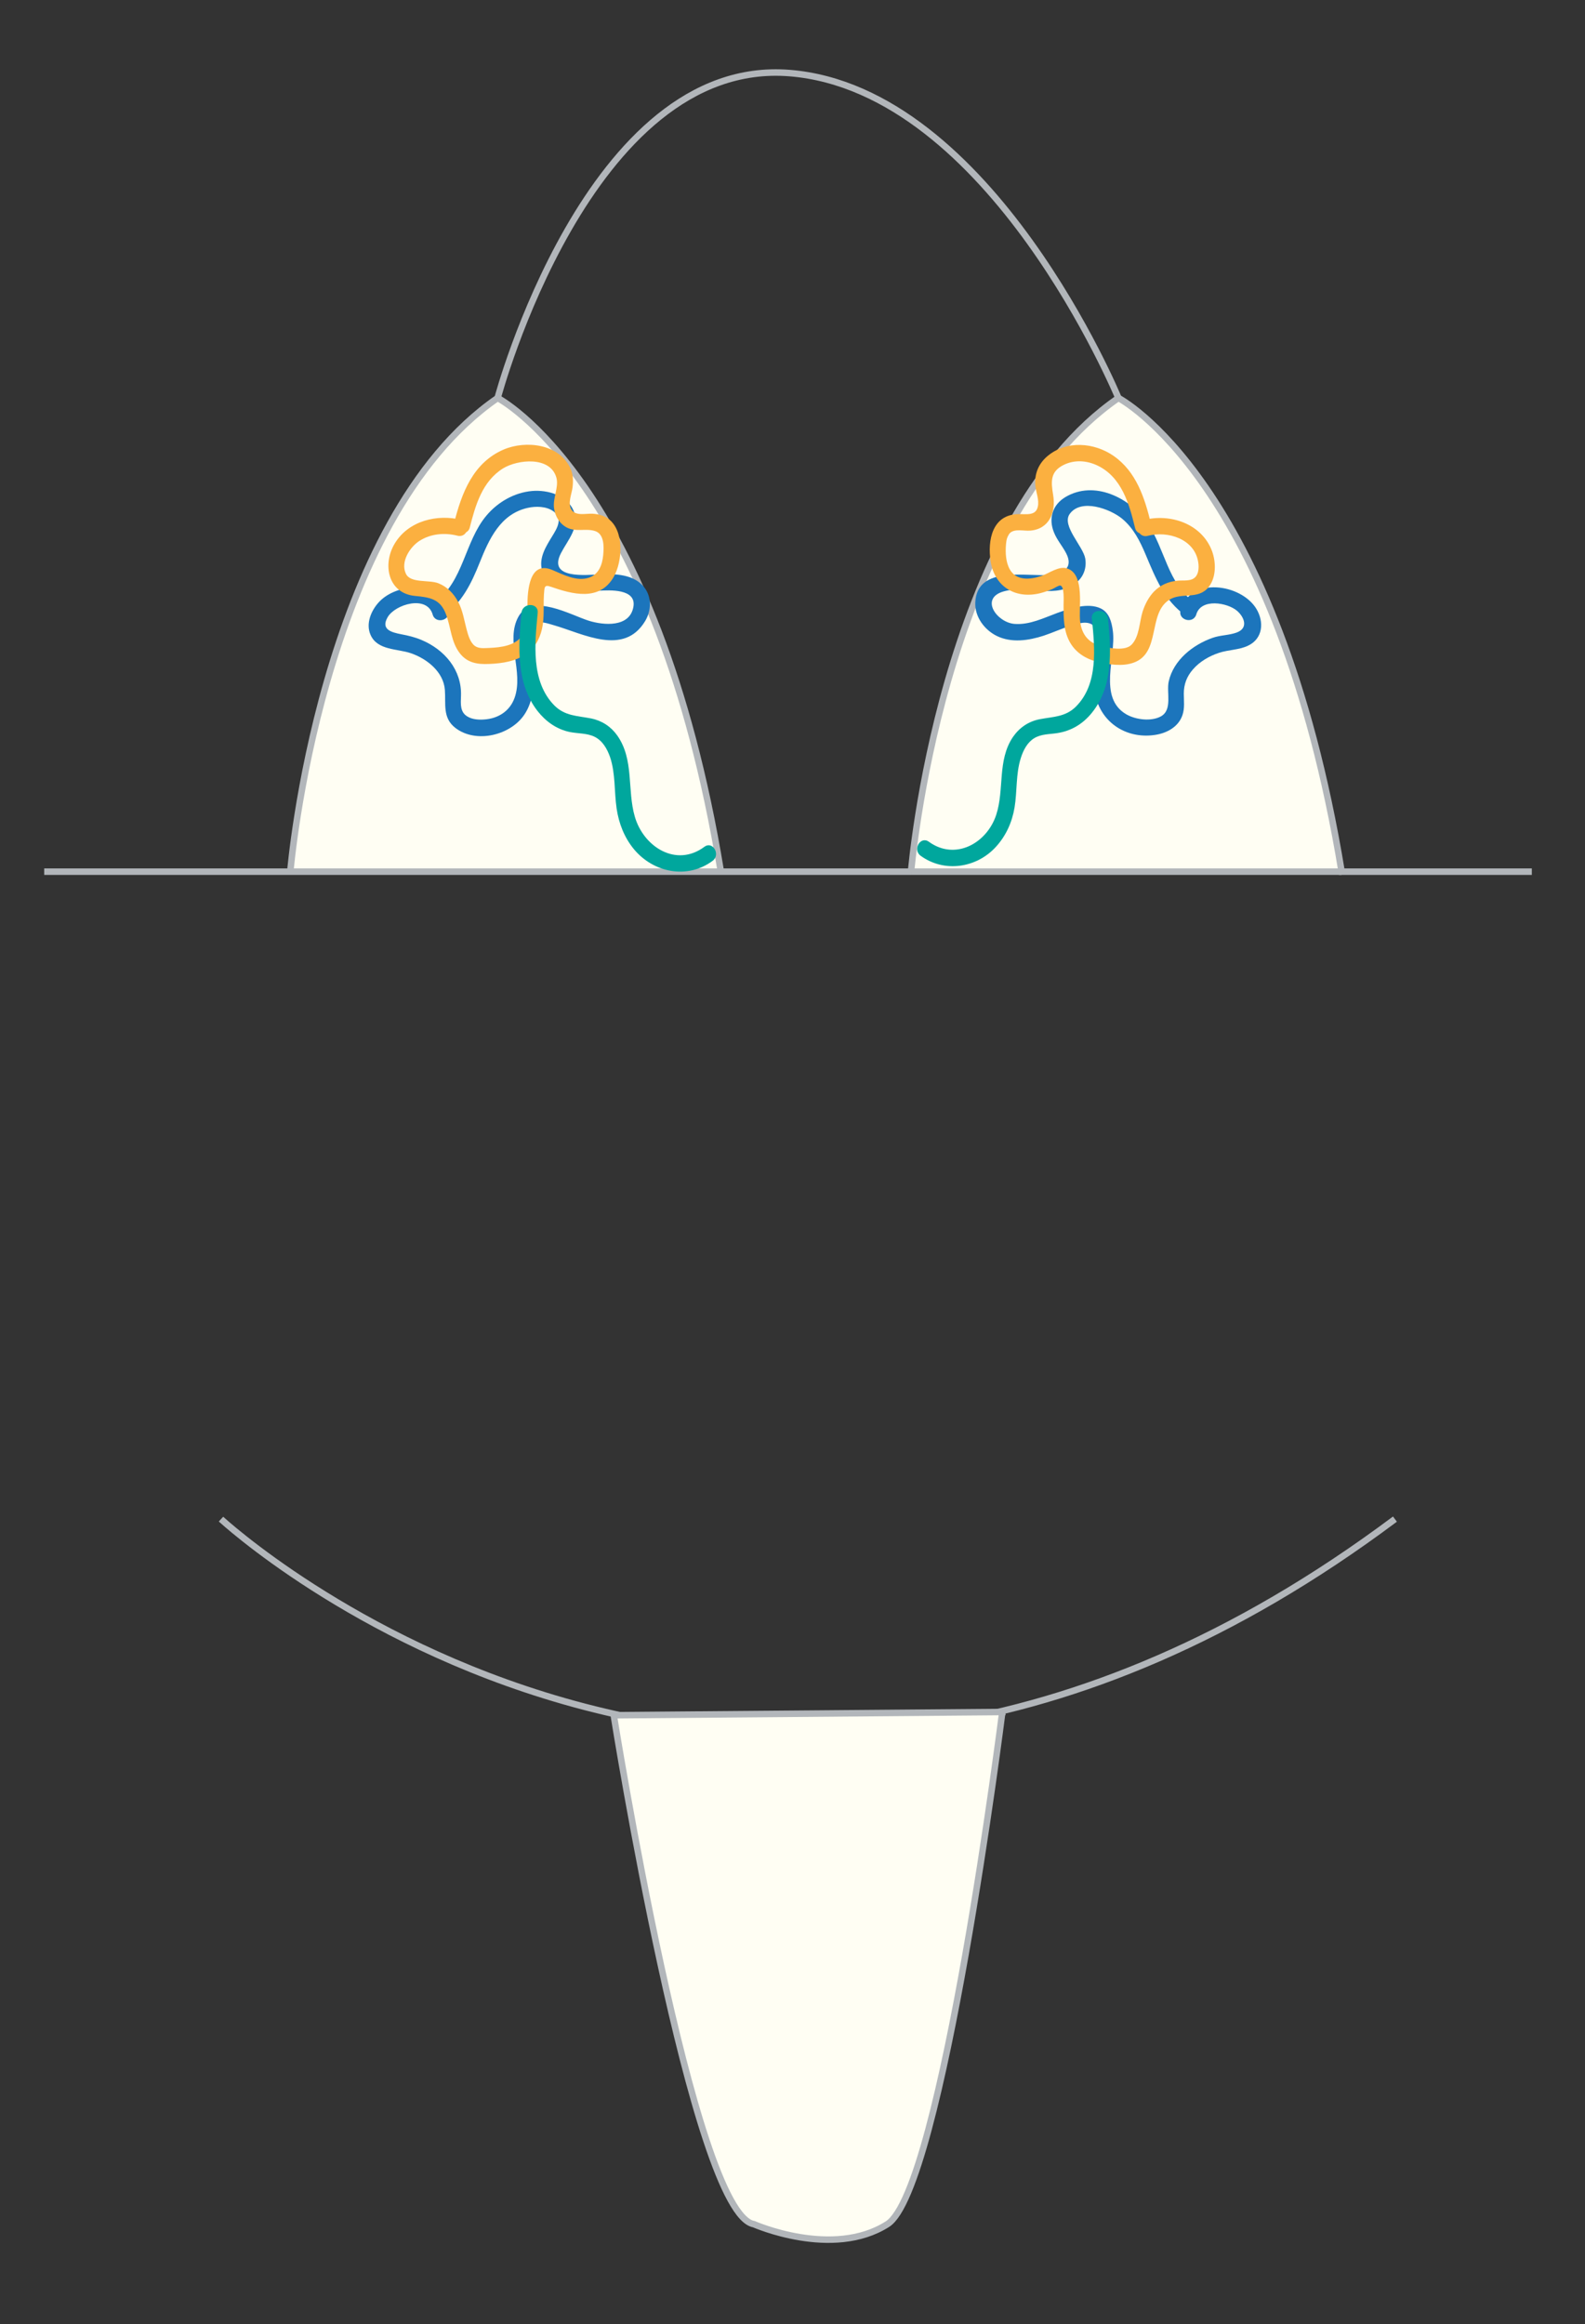 <?xml version="1.0" encoding="UTF-8"?>
<svg id="Layer_1" data-name="Layer 1" xmlns="http://www.w3.org/2000/svg" viewBox="0 0 121.92 178.7">
  <rect x="0" y="0" width="121.92" height="178.7" fill="#333333" stroke="none"/>
  <defs>
    <style>
      .cls-1 {
        fill: #00a79d;
      }

      .cls-2 {
        fill: #fbb040;
      }

      .cls-3 {
        fill: #1c75bc;
      }

      .cls-4 {
        fill: #fffef3;
      }

      .cls-4, .cls-5 {
        stroke: #b2b6ba;
        stroke-miterlimit: 10;
        stroke-width: .5px;
      }

      .cls-5 {
        fill: none;
      }
    </style>
  </defs>
  <path class="cls-4" d="m70.08,67.02s2.26-27.01,15.95-36.42c0,0,12.2,6.24,17.17,36.42h14.63"/>
  <path class="cls-5" d="m38.28,30.6s6.97-26.24,22.47-24.98c15.5,1.26,25.28,24.98,25.28,24.98"/>
  <path class="cls-4" d="m22.33,67.02h47.75-14.63c-4.97-30.18-17.17-36.42-17.17-36.42-13.69,9.42-15.95,36.42-15.95,36.42H3.4"/>
  <line class="cls-5" x1="103.2" y1="67.02" x2="70.08" y2="67.02"/>
  <path class="cls-5" d="m17,116.8s40.33,37.35,90.3,0"/>
  <path class="cls-4" d="m77.1,131.62s-4.62,36.71-8.84,39.39-10.27,0-10.27,0c-4.67-.78-10.78-39.13-10.78-39.13l29.89-.25Z"/>
  <path class="cls-3" d="m34.09,47.38c1.45-1.05,2.16-2.5,2.81-4.13.72-1.8,1.59-3.73,3.69-4.2.62-.14,1.42-.13,1.96.25.79.55.3,1.32-.08,1.94-.47.77-1.03,1.64-.78,2.59.48,1.83,2.9,1.67,4.34,1.59.87-.05,2.95-.17,2.69,1.25-.29,1.59-2.29,1.41-3.42,1.06-1.38-.43-4.39-2.17-5.42-.32s.42,4.25-.3,6.25c-.37,1.03-1.27,1.59-2.34,1.66-.42.03-.9,0-1.27-.22-.6-.34-.53-.99-.51-1.6.07-1.99-1.26-3.55-3.05-4.3-.5-.21-1-.33-1.53-.43-.78-.15-1.61-.37-1.06-1.32.58-.99,3.02-1.72,3.46-.2.22.77,1.43.44,1.21-.33-.66-2.31-3.95-2.11-5.33-.64-.61.65-1.05,1.68-.65,2.55.53,1.18,2.05,1.04,3.08,1.39,1.24.42,2.53,1.43,2.63,2.83.08,1.09-.19,2.15.81,2.92,1.6,1.23,4.29.56,5.34-1.08.62-.96.72-2.14.63-3.25-.06-.75-.21-1.5-.22-2.26,0-.47-.04-1.27.49-1.49.34-.15,1.01.09,1.36.19,2.23.64,5.35,2.39,6.99-.32.5-.83.53-1.92-.13-2.68-.81-.93-2.17-.97-3.3-.92s-4.08.38-3.04-1.63c.52-1.01,1.48-2.02.98-3.24s-2.01-1.64-3.2-1.54c-1.37.12-2.64.85-3.52,1.9-1.68,2-1.75,5.06-3.95,6.65-.64.47-.02,1.55.63,1.08h0Z"/>
  <path class="cls-2" d="m36.13,40.58c.44-1.73.96-3.57,2.57-4.57,1.11-.68,3.63-.96,4.1.72.2.75-.3,1.58-.18,2.36.09.61.41,1.16.96,1.46.71.38,1.47.05,2.19.28s.69,1.21.63,1.85c-.07.73-.33,1.47-1.08,1.73-.94.33-1.98-.22-2.82-.58-1.79-.77-1.93,1.58-1.93,2.79,0,.75.04,1.58-.39,2.23-.54.81-1.67.93-2.56.97-.36.01-.79.07-1.1-.16-.36-.27-.52-.86-.63-1.27-.19-.71-.29-1.44-.64-2.1s-.85-1.17-1.52-1.44c-.71-.29-2.16.02-2.51-.74-.43-.9.3-2.04,1.04-2.52.87-.56,1.95-.65,2.93-.4.78.2,1.11-1.01.33-1.21-1.88-.48-4.1.06-5.15,1.8-.98,1.62-.52,3.85,1.56,4.04,1.14.11,1.94.23,2.38,1.42.38,1.01.38,2.12,1.07,3,.57.73,1.35.85,2.23.81,1.03-.04,2.12-.2,2.96-.84.69-.53,1.05-1.32,1.18-2.17.07-.48.07-.95.07-1.44,0-.3,0-.6.02-.89.05-.54,0-.78.52-.6,1.66.58,3.75,1.15,4.84-.74.69-1.2.84-3.58-.42-4.49-.35-.25-.76-.35-1.19-.38-.52-.03-1.33.21-1.65-.34-.28-.48.04-1.19.1-1.68s.05-.98-.15-1.44c-.85-1.91-3.44-2.21-5.16-1.47-2.34,1.01-3.22,3.34-3.8,5.65-.2.78,1.01,1.11,1.21.33h0Z"/>
  <path class="cls-1" d="m40.11,47.14c-.24,2.55-.43,5.38,1.24,7.53.63.8,1.46,1.4,2.47,1.61.63.13,1.33.08,1.92.37.62.31.97.94,1.19,1.57.42,1.26.31,2.63.5,3.94.17,1.15.59,2.23,1.33,3.13,1.5,1.81,4.11,2.34,6.05.9.64-.47.02-1.56-.63-1.08-2.17,1.61-4.68,0-5.35-2.32-.6-2.06-.04-4.38-1.35-6.24-.49-.69-1.18-1.14-2.01-1.31-1.07-.21-2.02-.18-2.84-1.01-1.81-1.85-1.49-4.76-1.27-7.11.08-.8-1.17-.8-1.25,0h0Z"/>
  <path class="cls-3" d="m91.85,46.3c-2.04-1.46-2.24-4.12-3.59-6.08s-4.09-3.32-6.31-2c-1,.6-1.31,1.65-.88,2.71.23.58.64,1.04.93,1.59.58,1.1-.16,1.58-1.18,1.68-1.78.17-5.67-.78-5.8,2.12-.05,1.1.7,2.11,1.66,2.58,1.13.55,2.44.35,3.59-.02.7-.23,1.37-.55,2.08-.76.36-.11.82-.27,1.2-.24.73.06.85.63.86,1.32.03,1.33-.39,2.63-.2,3.97.33,2.29,2.35,3.67,4.61,3.34.92-.13,1.83-.61,2.14-1.54.18-.54.1-1.08.1-1.64,0-.72.23-1.32.7-1.86.52-.6,1.24-1.02,1.99-1.27s1.54-.22,2.24-.55c1.16-.54,1.26-1.83.65-2.84-1.17-1.93-5.08-2.5-5.83.1-.22.77.98,1.1,1.21.33.37-1.26,2.39-.91,3.13-.28.56.48.91,1.34-.04,1.68-.58.21-1.24.19-1.83.4-1.52.53-3.01,1.71-3.38,3.35-.19.85.31,2.18-.6,2.69-.75.41-1.93.26-2.65-.15-2.23-1.28-.78-4.46-1.05-6.43-.09-.67-.27-1.4-.93-1.72-.99-.47-2.36,0-3.32.34-1.06.39-2.15.94-3.31.85-1.35-.1-2.71-1.97-.83-2.5s4.08.66,5.66-.74c.51-.45.72-1.11.61-1.78-.16-.95-1.84-2.53-1.2-3.43.88-1.23,3.13-.38,4.02.35s1.39,1.74,1.82,2.76c.77,1.82,1.43,3.53,3.1,4.72.66.47,1.28-.62.63-1.08h0Z"/>
  <path class="cls-2" d="m88.53,40.25c-.48-1.97-1.12-3.97-2.86-5.19-1.51-1.05-3.65-1.22-5.11.02-.68.58-1,1.36-.92,2.26.05.52.31,1.1.19,1.62-.16.74-.94.55-1.52.57-1.98.05-2.36,2-2.11,3.63.31,1.97,1.94,2.93,3.85,2.44.3-.08.59-.18.88-.3.14-.06.5-.3.63-.28.33.06.25,1.18.25,1.53,0,.93,0,1.89.44,2.74s1.22,1.35,2.11,1.58,2,.39,2.84.08c2.1-.75,1.08-3.75,2.72-4.82.94-.62,2.23.02,3.04-.98.6-.75.59-1.91.27-2.78-.79-2.11-3.22-2.92-5.28-2.38-.78.2-.45,1.41.33,1.21,1.55-.41,3.62.24,3.89,2.03.07.45.04,1.08-.45,1.3-.33.15-.82.08-1.16.12-.7.07-1.3.33-1.8.84-.41.43-.69.98-.87,1.54-.25.79-.24,1.92-.85,2.54-.5.51-1.73.26-2.36.1-.96-.25-1.46-.89-1.59-1.85-.14-1.05.38-3.6-.96-4.1-.67-.25-1.43.37-2.04.57-.85.28-1.91.39-2.42-.52-.31-.55-.34-1.29-.29-1.9.03-.32.08-.68.32-.9.37-.33,1.05-.14,1.51-.17,1.49-.1,2.02-1.4,1.8-2.73-.17-1.04-.24-1.81.82-2.33.82-.4,1.76-.34,2.58.05,1.87.89,2.45,2.95,2.9,4.8.19.78,1.4.45,1.21-.33h0Z"/>
  <path class="cls-1" d="m83.99,47.57c.22,2.24.52,5.02-1.24,6.77-.8.79-1.74.76-2.78.96-.86.17-1.55.64-2.05,1.36-1.22,1.8-.65,4.03-1.29,5.99-.72,2.2-3.16,3.54-5.18,2.07-.65-.47-1.28.61-.63,1.08,1.8,1.31,4.27.95,5.76-.66.79-.85,1.27-1.91,1.46-3.05.21-1.26.09-2.57.48-3.8.18-.58.49-1.2,1.03-1.53s1.17-.3,1.75-.39c1.08-.16,1.97-.69,2.66-1.53,1.68-2.05,1.51-4.8,1.27-7.27-.08-.79-1.33-.8-1.25,0h0Z"/>
</svg>